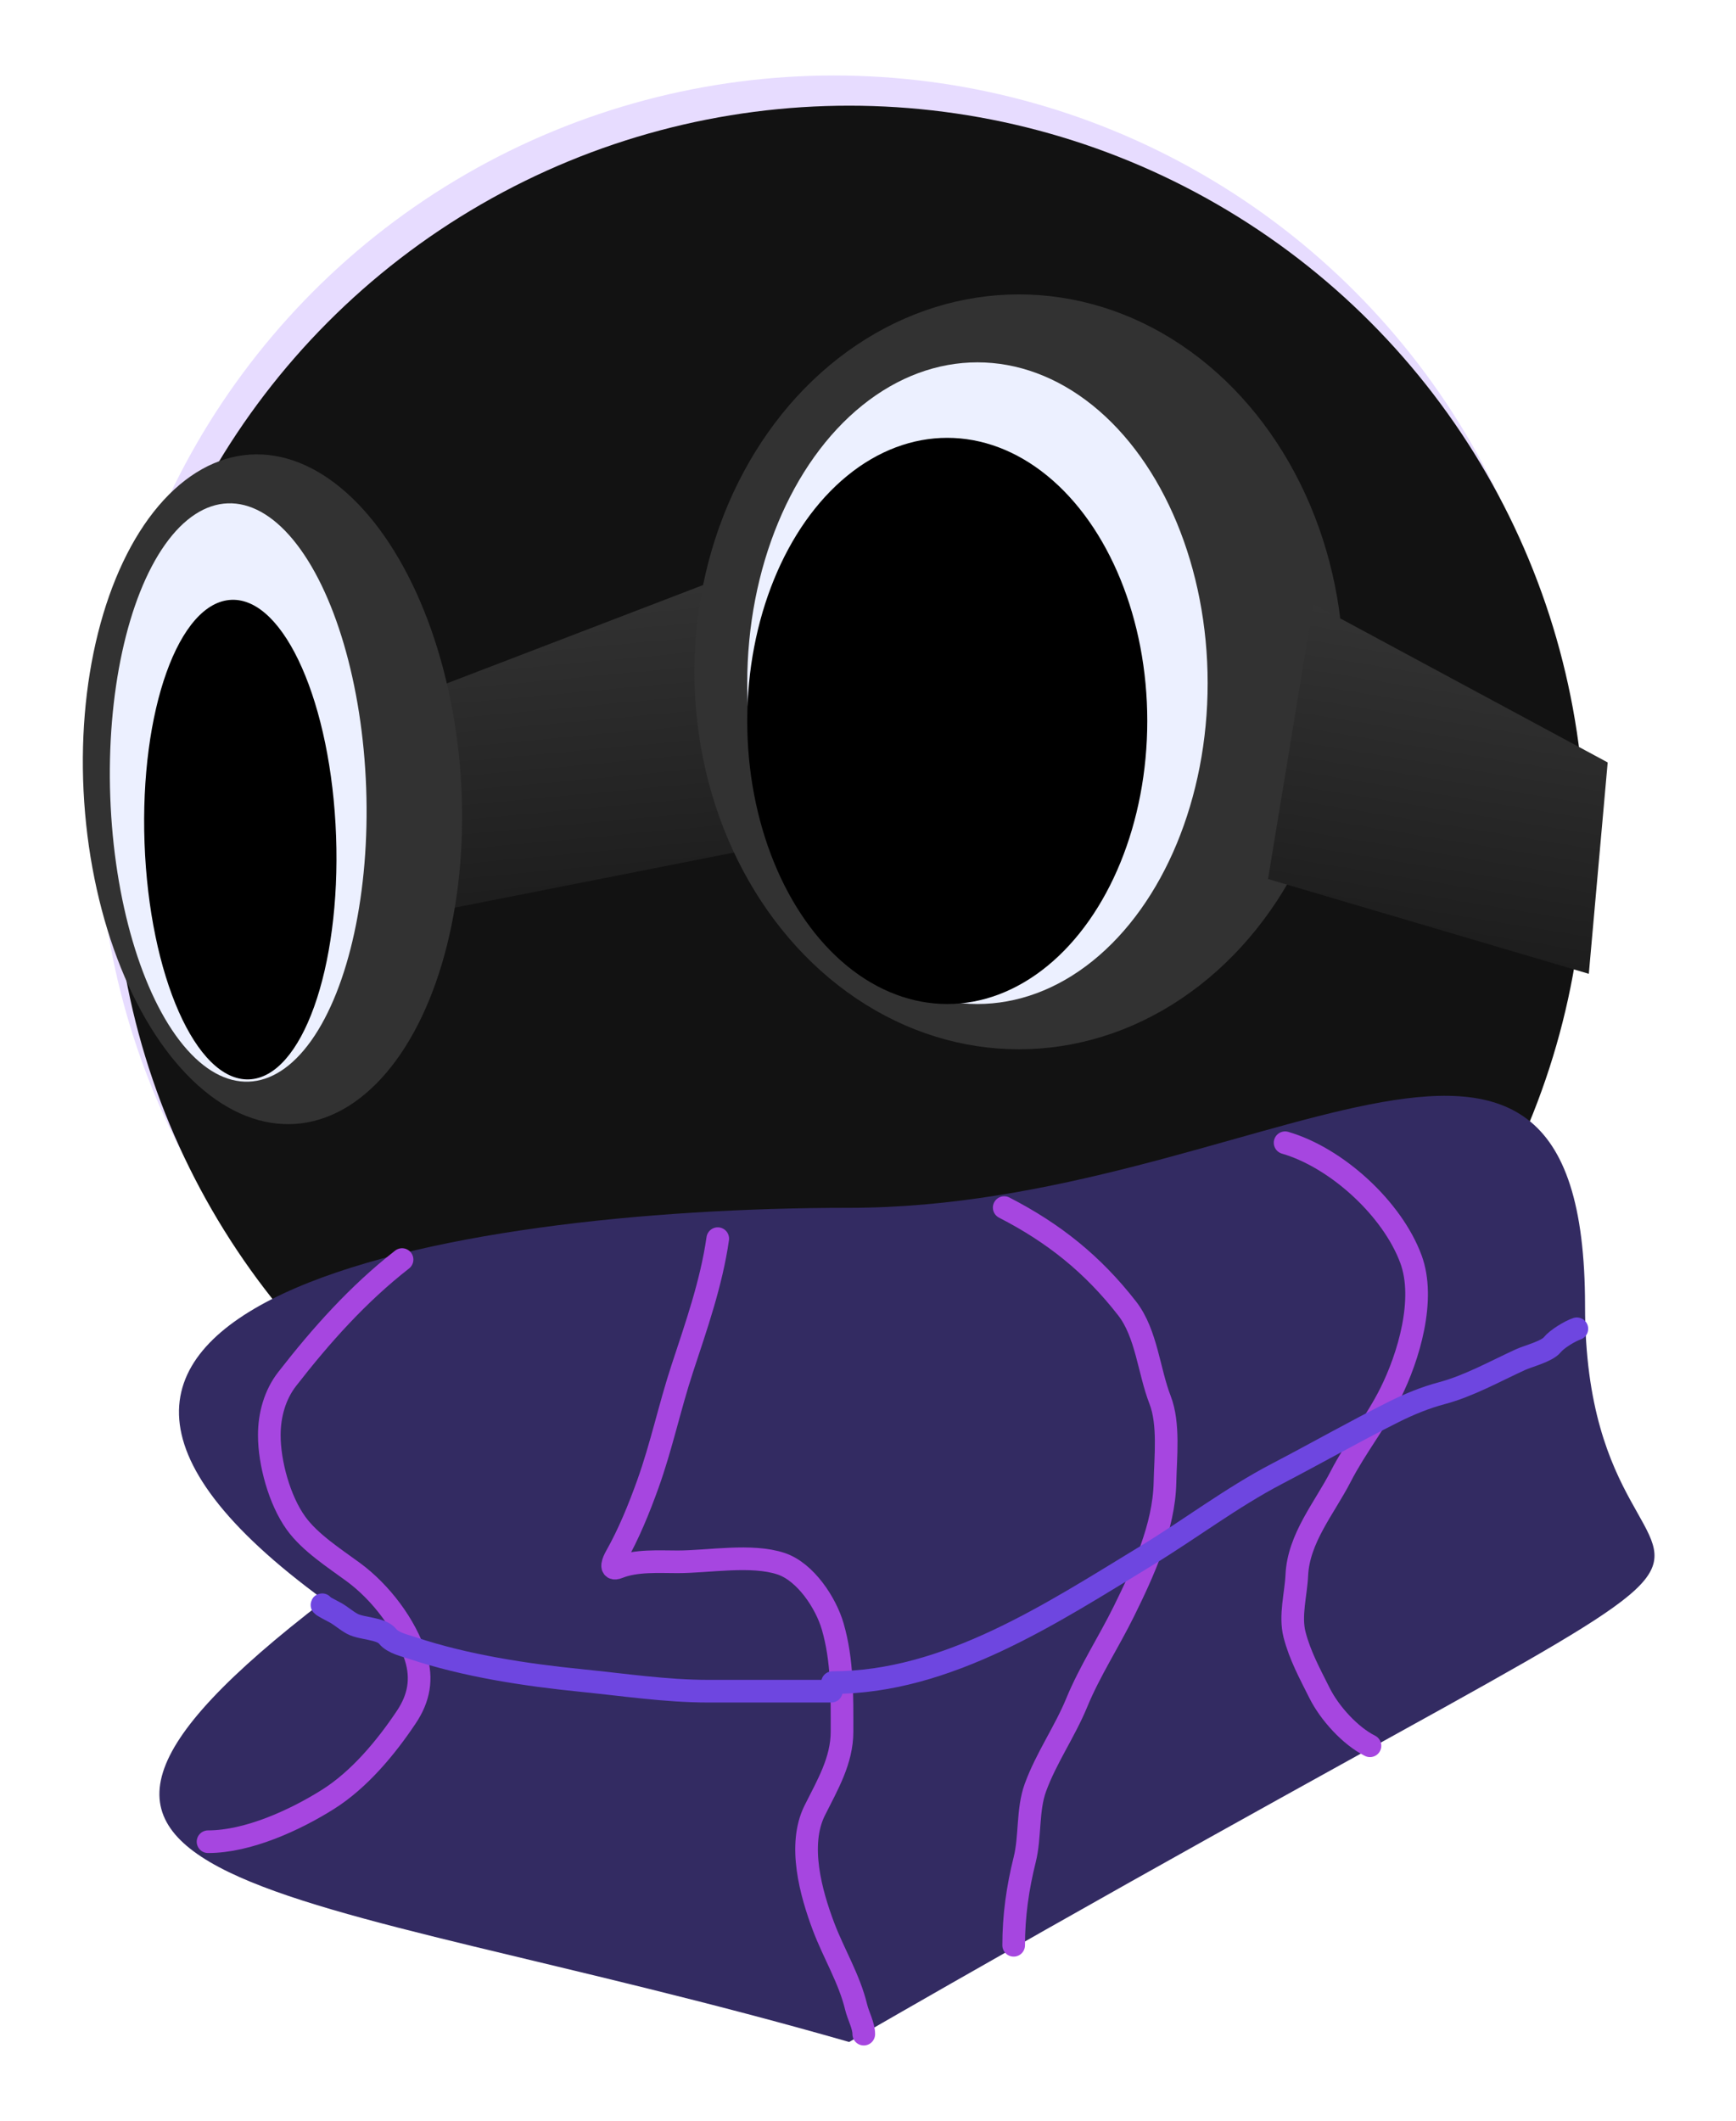 <svg width="230" height="281" viewBox="0 0 230 281" fill="none" xmlns="http://www.w3.org/2000/svg">
<g filter="url(#filter0_d_84_47)">
<circle cx="110.5" cy="103.5" r="97.5" fill="#E7DCFF"/>
<circle cx="112.5" cy="107.5" r="97.5" fill="#121212"/>
<path d="M99.659 71.005L49.832 90.124L49.92 118.273L103.125 107.776L99.659 71.005Z" fill="url(#paint0_linear_84_47)"/>
<ellipse cx="135" cy="85" rx="43" ry="50" fill="#323232"/>
<ellipse cx="36.1" cy="100.554" rx="25" ry="44.434" transform="rotate(-3.908 36.1 100.554)" fill="#323232"/>
<ellipse cx="129.5" cy="86.5" rx="30.5" ry="42.5" fill="#ECF0FF"/>
<ellipse cx="125.5" cy="91.5" rx="26.5" ry="37.5" fill="black"/>
<ellipse cx="31.561" cy="100.983" rx="16.963" ry="38.329" transform="rotate(-2.072 31.561 100.983)" fill="#ECF0FF"/>
<ellipse cx="31.838" cy="107.222" rx="12.697" ry="31.784" transform="rotate(-2.072 31.838 107.222)" fill="black"/>
<path d="M174 76L213 97L210.5 125L168 112.443L174 76Z" fill="url(#paint1_linear_84_47)"/>
<path d="M210 169C210 222.848 263.5 179.5 112.5 266.5C37.501 245 -8.499 247.5 43 208C-10.499 169 58.653 156 112.5 156C166.348 156 210 115.152 210 169Z" fill="#332B62"/>
<path d="M133.046 155.969C139.672 159.374 144.816 163.525 149.334 169.333C151.898 172.63 152.213 177.633 153.696 181.444C154.924 184.604 154.415 189.049 154.345 192.395C154.223 198.265 151.468 204.249 148.916 209.425C146.904 213.507 144.372 217.382 142.652 221.56C141.057 225.431 138.604 228.886 137.176 232.812C136.103 235.763 136.525 239.29 135.761 242.348C134.823 246.099 134.299 249.813 134.299 253.693" stroke="#A646E0" stroke-width="3" stroke-linecap="round"/>
<path d="M170.26 147.379C177.032 149.342 184.44 156.054 186.935 162.804C188.906 168.138 186.625 175.747 184.221 180.557C182.276 184.446 179.603 187.747 177.628 191.587C175.478 195.769 172.035 199.77 171.811 204.686C171.699 207.154 170.87 210.039 171.51 212.528C172.228 215.322 173.552 217.732 174.828 220.284C176.139 222.907 178.868 225.945 181.506 227.264" stroke="#A646E0" stroke-width="3" stroke-linecap="round"/>
<path d="M95.093 160.084C94.25 165.979 92.238 171.683 90.382 177.327C88.718 182.385 87.634 187.584 85.831 192.603C84.658 195.867 83.311 199.18 81.6 202.208C81.315 202.712 80.638 204.139 81.92 203.626C84.288 202.679 87.296 202.894 89.787 202.894C93.884 202.894 99.56 201.837 103.485 203.146C106.727 204.226 109.425 208.355 110.323 211.447C111.641 215.986 111.558 220.723 111.558 225.397C111.558 229.231 109.619 232.477 107.945 235.825C105.655 240.404 107.45 246.813 109.111 251.216C110.467 254.809 112.528 258.13 113.433 261.896C113.707 263.033 114.44 264.322 114.44 265.463" stroke="#A646E0" stroke-width="3" stroke-linecap="round"/>
<path d="M53.268 162.855C47.436 167.409 42.565 172.869 38.048 178.677C36.411 180.781 35.68 183.458 35.68 186.118C35.68 189.797 37.023 194.725 39.213 197.768C41.072 200.35 44.284 202.402 46.823 204.269C50.424 206.917 53.76 211.264 55.091 215.562C55.972 218.409 55.508 220.949 53.851 223.435C51.148 227.489 47.598 231.756 43.441 234.371C39.112 237.094 32.874 239.971 27.563 239.971" stroke="#A646E0" stroke-width="3" stroke-linecap="round"/>
<path d="M110.297 218.892C125.496 218.892 139.304 209.733 151.813 202.13C157.664 198.573 163.145 194.381 169.226 191.209C174.396 188.511 179.482 185.619 184.685 183.018C186.666 182.027 188.856 181.13 191.014 180.559C194.576 179.616 198.108 177.641 201.447 176.11C202.467 175.643 204.945 175.033 205.66 174.14C206.256 173.395 207.973 172.338 208.915 172.024" stroke="#6E46E0" stroke-width="3" stroke-linecap="round"/>
<path d="M110.144 220.03C104.7 220.03 99.257 220.03 93.813 220.03C88.224 220.03 82.61 219.176 77.051 218.62C69.675 217.882 61.704 216.673 54.651 214.322C53.635 213.984 52.068 213.654 51.351 212.758C50.49 211.682 47.954 211.78 46.709 211.125C45.915 210.707 45.274 210.117 44.526 209.681C44.204 209.493 42.368 208.58 42.686 208.58" stroke="#6E46E0" stroke-width="3" stroke-linecap="round"/>
</g>
<defs>
<filter id="filter0_d_84_47" x="-1.87" y="0" width="231.072" height="280.964" filterUnits="userSpaceOnUse" color-interpolation-filters="sRGB">
<feFlood flood-opacity="0" result="BackgroundImageFix"/>
<feColorMatrix in="SourceAlpha" type="matrix" values="0 0 0 0 0 0 0 0 0 0 0 0 0 0 0 0 0 0 127 0" result="hardAlpha"/>
<feOffset dy="4"/>
<feGaussianBlur stdDeviation="5"/>
<feComposite in2="hardAlpha" operator="out"/>
<feColorMatrix type="matrix" values="0 0 0 0 0 0 0 0 0 0 0 0 0 0 0 0 0 0 0.25 0"/>
<feBlend mode="normal" in2="BackgroundImageFix" result="effect1_dropShadow_84_47"/>
<feBlend mode="normal" in="SourceGraphic" in2="effect1_dropShadow_84_47" result="shape"/>
</filter>
<linearGradient id="paint0_linear_84_47" x1="72.859" y1="73.489" x2="76.778" y2="115.784" gradientUnits="userSpaceOnUse">
<stop stop-color="#333333"/>
<stop offset="1" stop-color="#1D1D1D"/>
</linearGradient>
<linearGradient id="paint1_linear_84_47" x1="195.65" y1="79.536" x2="188.804" y2="121.457" gradientUnits="userSpaceOnUse">
<stop stop-color="#333333"/>
<stop offset="1" stop-color="#1D1D1D"/>
</linearGradient>
</defs>
</svg>
